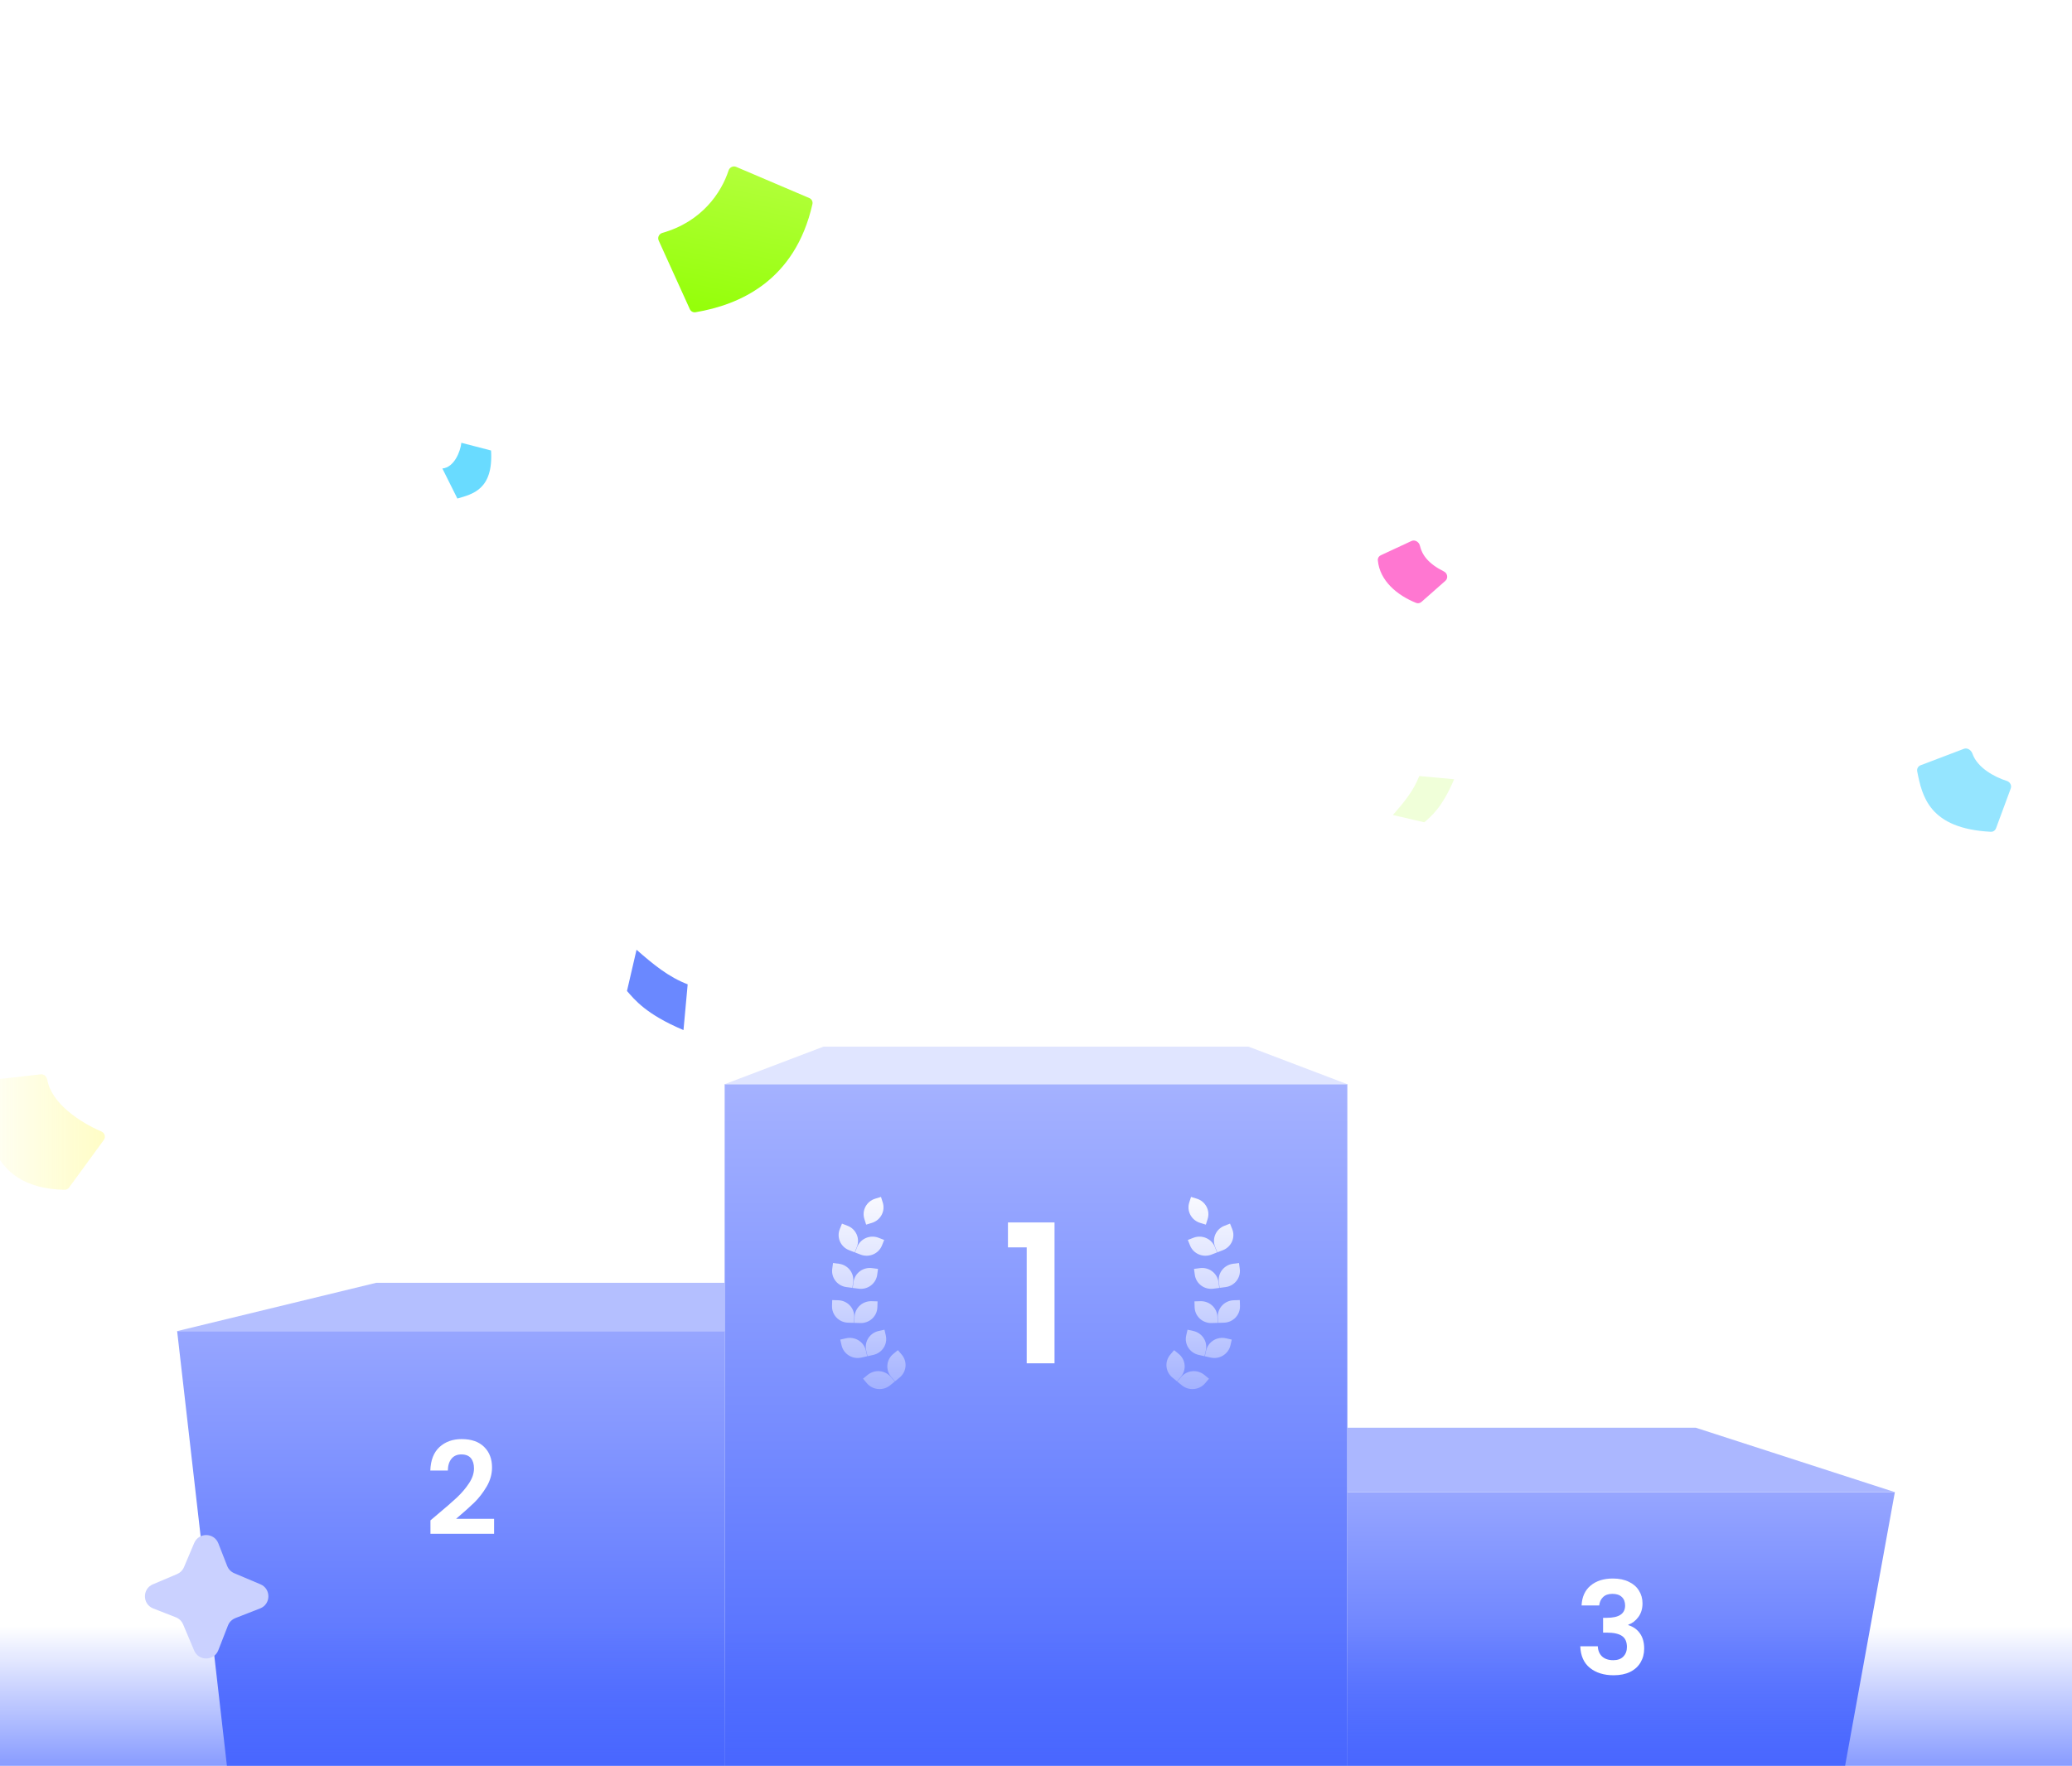 <svg width="386" height="329" viewBox="0 0 386 329" fill="none" xmlns="http://www.w3.org/2000/svg">
<g clip-path="url(#clip0_1427_37054)">
<path d="M-3.551 110.511L151.429 105.535L3.022 60.622C2.447 60.421 2.677 59.543 3.281 59.673L154.262 94.979L22.538 13.178C22.02 12.833 22.481 12.056 23.027 12.315L159.727 85.487L53.661 -27.622C53.258 -28.082 53.891 -28.73 54.365 -28.327L167.465 77.736L94.29 -58.959C94.016 -59.506 94.807 -59.966 95.153 -59.448L176.957 72.271L141.649 -78.705C141.534 -79.309 142.397 -79.539 142.599 -78.964L187.513 69.438L192.504 -85.536C192.547 -86.155 193.453 -86.155 193.496 -85.536L198.472 69.438L243.387 -78.964C243.588 -79.539 244.466 -79.309 244.336 -78.705L209.029 72.271L290.833 -59.448C291.178 -59.966 291.955 -59.506 291.696 -58.959L218.521 77.736L331.62 -28.327C332.08 -28.73 332.728 -28.097 332.325 -27.622L226.258 85.473L362.958 12.3C363.505 12.027 363.965 12.818 363.447 13.163L231.723 94.965L382.705 59.658C383.309 59.543 383.539 60.406 382.964 60.608L234.557 105.521L389.536 110.511C390.155 110.554 390.155 111.46 389.536 111.503L234.557 116.479L382.964 161.392C383.553 161.594 383.309 162.471 382.705 162.342L231.723 127.035L363.447 208.837C363.965 209.182 363.505 209.958 362.958 209.7L226.258 136.527L332.325 249.622C332.728 250.082 332.095 250.73 331.62 250.327L218.521 144.264L291.696 280.959C291.969 281.506 291.178 281.966 290.833 281.448L209.029 149.729L244.336 300.705C244.451 301.309 243.588 301.539 243.387 300.964L198.472 152.562L193.496 307.536C193.453 308.155 192.547 308.155 192.504 307.536L187.528 152.562L142.613 300.964C142.412 301.554 141.534 301.309 141.664 300.705L176.971 149.729L95.167 281.448C94.822 281.966 94.045 281.506 94.304 280.959L167.479 144.264L54.38 250.327C53.92 250.73 53.272 250.097 53.675 249.622L159.742 136.527L23.042 209.7C22.495 209.973 22.035 209.182 22.553 208.837L154.277 127.035L3.295 162.342C2.691 162.457 2.461 161.594 3.036 161.392L151.443 116.479L-3.536 111.503C-4.155 111.46 -4.155 110.554 -3.536 110.511H-3.551ZM195.855 114.725L196.718 113.862L197.336 112.798L197.653 111.618V110.396L197.336 109.217L196.718 108.152L195.855 107.29L194.791 106.671L193.611 106.355H192.389L191.209 106.671L190.145 107.29L189.282 108.152L188.664 109.217L188.347 110.396V111.618L188.664 112.798L189.282 113.862L190.145 114.725L191.209 115.343L192.389 115.66H193.611L194.791 115.343L195.855 114.725Z" fill="url(#paint0_radial_1427_37054)" fill-opacity="0.12"/>
<g filter="url(#filter0_b_1427_37054)">
<rect x="135" y="202" width="116" height="127" fill="url(#paint1_linear_1427_37054)"/>
</g>
<path fill-rule="evenodd" clip-rule="evenodd" d="M163.051 223.327L164.122 223L164.454 224.054C164.956 225.648 164.049 227.342 162.429 227.836L161.358 228.163L161.026 227.109C160.524 225.515 161.431 223.821 163.051 223.327ZM156.856 227.973L156.445 228.999C155.823 230.552 156.598 232.308 158.176 232.92L159.219 233.325L159.631 232.298C160.252 230.746 159.477 228.989 157.899 228.378L156.856 227.973ZM155.188 235.31L155.04 236.403C154.816 238.057 155.999 239.579 157.68 239.799L158.791 239.945L158.939 238.851C159.163 237.197 157.981 235.676 156.3 235.455L155.188 235.31ZM155.035 242.221L155.002 243.324C154.953 244.992 156.289 246.385 157.985 246.433L159.106 246.464L159.138 245.362C159.187 243.693 157.851 242.301 156.155 242.253L155.035 242.221ZM161.613 252.677L161.364 251.601C160.986 249.974 162.022 248.353 163.676 247.981L164.769 247.736L165.018 248.812C165.395 250.439 164.36 252.06 162.706 252.431L161.613 252.677ZM156.532 249.583L156.781 250.659C157.159 252.286 158.806 253.305 160.46 252.934L161.553 252.688L161.304 251.613C160.926 249.985 159.279 248.966 157.625 249.338L156.532 249.583ZM166.73 257.358L166.014 256.51C164.93 255.226 165.108 253.319 166.413 252.253L167.275 251.548L167.992 252.396C169.076 253.679 168.897 255.586 167.593 256.653L166.73 257.358ZM161.495 257.712L160.778 256.864L161.641 256.158C162.945 255.092 164.883 255.268 165.967 256.551L166.684 257.4L165.821 258.105C164.517 259.171 162.579 258.996 161.495 257.712ZM159.17 246.466L159.202 245.363C159.251 243.695 160.666 242.381 162.361 242.429L163.482 242.46L163.45 243.563C163.401 245.231 161.986 246.546 160.29 246.498L159.17 246.466ZM158.855 239.955L159.003 238.861C159.227 237.207 160.773 236.044 162.454 236.264L163.566 236.41L163.418 237.503C163.194 239.158 161.648 240.321 159.967 240.101L158.855 239.955ZM159.688 232.316L159.277 233.343L160.32 233.747C161.898 234.359 163.683 233.596 164.305 232.043L164.716 231.017L163.673 230.612C162.095 230 160.31 230.764 159.688 232.316Z" fill="url(#paint2_linear_1427_37054)"/>
<path fill-rule="evenodd" clip-rule="evenodd" d="M222.951 223.327L221.88 223L221.548 224.054C221.046 225.648 221.953 227.342 223.573 227.836L224.644 228.163L224.976 227.109C225.478 225.515 224.57 223.821 222.951 223.327ZM229.146 227.973L229.557 228.999C230.179 230.552 229.403 232.308 227.826 232.92L226.782 233.325L226.371 232.298C225.749 230.746 226.525 228.989 228.103 228.378L229.146 227.973ZM230.814 235.31L230.962 236.403C231.186 238.057 230.003 239.579 228.322 239.799L227.211 239.945L227.063 238.851C226.839 237.197 228.021 235.676 229.702 235.455L230.814 235.31ZM230.967 242.221L231 243.324C231.049 244.992 229.712 246.385 228.017 246.433L226.896 246.464L226.864 245.362C226.815 243.693 228.151 242.301 229.847 242.253L230.967 242.221ZM224.389 252.677L224.638 251.601C225.015 249.974 223.98 248.353 222.326 247.981L221.233 247.736L220.984 248.812C220.607 250.439 221.642 252.06 223.296 252.431L224.389 252.677ZM229.47 249.583L229.221 250.659C228.843 252.286 227.196 253.305 225.542 252.934L224.449 252.688L224.698 251.613C225.075 249.985 226.723 248.966 228.377 249.338L229.47 249.583ZM219.272 257.358L219.988 256.51C221.072 255.226 220.894 253.319 219.589 252.253L218.727 251.548L218.01 252.396C216.926 253.679 217.105 255.586 218.409 256.653L219.272 257.358ZM224.507 257.712L225.224 256.864L224.361 256.158C223.057 255.092 221.119 255.268 220.035 256.551L219.318 257.4L220.18 258.105C221.485 259.171 223.423 258.996 224.507 257.712ZM226.832 246.466L226.8 245.363C226.751 243.695 225.336 242.381 223.641 242.429L222.52 242.46L222.552 243.563C222.601 245.231 224.016 246.546 225.712 246.498L226.832 246.466ZM227.147 239.955L226.999 238.861C226.775 237.207 225.229 236.044 223.548 236.264L222.436 236.41L222.584 237.503C222.808 239.158 224.354 240.321 226.035 240.101L227.147 239.955ZM226.314 232.316L226.725 233.343L225.682 233.747C224.104 234.359 222.319 233.596 221.697 232.043L221.286 231.017L222.329 230.612C223.907 230 225.692 230.764 226.314 232.316Z" fill="url(#paint3_linear_1427_37054)"/>
<g filter="url(#filter1_b_1427_37054)">
<path d="M33 248H135V329H42.273L33 248Z" fill="url(#paint4_linear_1427_37054)"/>
</g>
<g filter="url(#filter2_b_1427_37054)">
<path d="M251 278H353L343.727 329H251V278Z" fill="url(#paint5_linear_1427_37054)"/>
</g>
<g filter="url(#filter3_b_1427_37054)">
<path d="M153.413 195H232.587L251 202H135L153.413 195Z" fill="#E0E5FF"/>
</g>
<g filter="url(#filter4_b_1427_37054)">
<path d="M70.091 239H135V248H33L70.091 239Z" fill="#B4BFFF"/>
</g>
<g filter="url(#filter5_b_1427_37054)">
<path d="M251 266H315.909L353 278H251V266Z" fill="#ABB7FF"/>
</g>
<rect y="303" width="386" height="40" fill="url(#paint6_linear_1427_37054)"/>
<path opacity="0.31" d="M12.04 221.672C-2.946 221.388 -2.918 208.801 -2.581 202.148C-2.557 201.661 -2.182 201.268 -1.697 201.213L7.587 200.159C8.18 200.091 8.694 200.559 8.798 201.147C9.588 205.616 14.963 209.126 18.892 210.81C19.505 211.073 19.74 211.841 19.346 212.38L12.858 221.266C12.67 221.524 12.359 221.678 12.04 221.672Z" fill="url(#paint7_linear_1427_37054)"/>
<path d="M187.775 232.4V227.756H196.451V254H191.267V232.4H187.775Z" fill="white"/>
<path d="M81.437 282.208C82.973 280.928 84.197 279.864 85.109 279.016C86.021 278.152 86.781 277.256 87.389 276.328C87.997 275.4 88.301 274.488 88.301 273.592C88.301 272.776 88.109 272.136 87.725 271.672C87.341 271.208 86.749 270.976 85.949 270.976C85.149 270.976 84.533 271.248 84.101 271.792C83.669 272.32 83.445 273.048 83.429 273.976H80.165C80.229 272.056 80.797 270.6 81.869 269.608C82.957 268.616 84.333 268.12 85.997 268.12C87.821 268.12 89.221 268.608 90.197 269.584C91.173 270.544 91.661 271.816 91.661 273.4C91.661 274.648 91.325 275.84 90.653 276.976C89.981 278.112 89.213 279.104 88.349 279.952C87.485 280.784 86.357 281.792 84.965 282.976H92.045V285.76H80.189V283.264L81.437 282.208Z" fill="white"/>
<path d="M294.636 299.112C294.716 297.512 295.276 296.28 296.316 295.416C297.372 294.536 298.756 294.096 300.468 294.096C301.636 294.096 302.636 294.304 303.468 294.72C304.3 295.12 304.924 295.672 305.34 296.376C305.772 297.064 305.988 297.848 305.988 298.728C305.988 299.736 305.724 300.592 305.196 301.296C304.684 301.984 304.068 302.448 303.348 302.688V302.784C304.276 303.072 304.996 303.584 305.508 304.32C306.036 305.056 306.3 306 306.3 307.152C306.3 308.112 306.076 308.968 305.628 309.72C305.196 310.472 304.548 311.064 303.684 311.496C302.836 311.912 301.812 312.12 300.612 312.12C298.804 312.12 297.332 311.664 296.196 310.752C295.06 309.84 294.46 308.496 294.396 306.72H297.66C297.692 307.504 297.956 308.136 298.452 308.616C298.964 309.08 299.66 309.312 300.54 309.312C301.356 309.312 301.98 309.088 302.412 308.64C302.86 308.176 303.084 307.584 303.084 306.864C303.084 305.904 302.78 305.216 302.172 304.8C301.564 304.384 300.62 304.176 299.34 304.176H298.644V301.416H299.34C301.612 301.416 302.748 300.656 302.748 299.136C302.748 298.448 302.54 297.912 302.124 297.528C301.724 297.144 301.14 296.952 300.372 296.952C299.62 296.952 299.036 297.16 298.62 297.576C298.22 297.976 297.988 298.488 297.924 299.112H294.636Z" fill="white"/>
<path d="M127.33 191.916C120.305 188.952 118.233 186.245 116.801 184.633L118.583 176.95C121.788 179.76 124.589 182.041 128.11 183.391L127.33 191.916Z" fill="#6A88FF"/>
</g>
<path d="M366.794 269.069L369.195 268.132C370.253 267.718 370.273 266.228 369.226 265.785L366.682 264.709C366.366 264.576 366.119 264.321 365.994 264.003L365.134 261.805C364.72 260.747 363.23 260.727 362.788 261.774L361.795 264.121C361.668 264.425 361.425 264.665 361.121 264.795L358.774 265.788C357.727 266.23 357.747 267.72 358.805 268.134L361.003 268.994C361.321 269.119 361.576 269.366 361.709 269.682L362.785 272.226C363.228 273.273 364.718 273.253 365.132 272.195L366.069 269.794C366.197 269.463 366.458 269.202 366.788 269.075L366.794 269.069Z" fill="white" fill-opacity="0.84"/>
<path d="M24.862 283.38L26.463 282.754C27.168 282.478 27.182 281.485 26.484 281.19L24.788 280.473C24.578 280.384 24.413 280.214 24.329 280.002L23.756 278.537C23.48 277.832 22.487 277.818 22.192 278.516L21.53 280.08C21.445 280.284 21.284 280.443 21.08 280.53L19.516 281.192C18.818 281.487 18.832 282.48 19.537 282.756L21.002 283.329C21.214 283.413 21.384 283.578 21.473 283.788L22.19 285.484C22.485 286.182 23.478 286.168 23.755 285.463L24.38 283.862C24.465 283.642 24.638 283.468 24.859 283.383L24.862 283.38Z" fill="white" fill-opacity="0.24"/>
<path d="M43.854 301.466L48.457 299.669C50.484 298.875 50.524 296.02 48.517 295.171L43.64 293.109C43.035 292.855 42.561 292.365 42.322 291.756L40.674 287.543C39.88 285.516 37.025 285.476 36.176 287.483L34.274 291.981C34.029 292.565 33.565 293.024 32.981 293.274L28.483 295.176C26.476 296.025 26.516 298.88 28.543 299.674L32.756 301.322C33.365 301.561 33.855 302.036 34.109 302.64L36.171 307.517C37.02 309.524 39.875 309.484 40.669 307.457L42.466 302.854C42.711 302.22 43.21 301.721 43.844 301.476L43.854 301.466Z" fill="#CAD1FF"/>
<path d="M262.941 100.798L257.231 103.453C256.878 103.617 256.647 103.973 256.68 104.36C257.01 108.223 260.318 110.924 263.809 112.326C264.148 112.462 264.532 112.386 264.806 112.145L269.266 108.212C269.825 107.719 269.666 106.807 268.999 106.475C266.113 105.038 264.922 103.413 264.527 101.693C264.364 100.98 263.604 100.49 262.941 100.798Z" fill="url(#paint8_linear_1427_37054)"/>
<path d="M151.351 38.023C148.109 52.379 137.705 56.806 129.57 58.174C129.13 58.248 128.699 58.012 128.514 57.606L122.707 44.813C122.444 44.234 122.785 43.561 123.396 43.388C130.766 41.304 134.391 35.874 135.729 31.762C135.921 31.174 136.571 30.847 137.14 31.09L150.773 36.9C151.21 37.086 151.456 37.56 151.351 38.023Z" fill="url(#paint9_linear_1427_37054)"/>
<path opacity="0.2" d="M270.894 145.18C268.635 150.535 266.572 152.114 265.343 153.205L259.487 151.847C261.629 149.405 263.367 147.269 264.396 144.586L270.894 145.18Z" fill="#B8FF44"/>
<path opacity="0.2" d="M31.758 113.847C26.329 111.773 24.68 109.765 23.548 108.574L24.704 102.675C27.219 104.732 29.412 106.396 32.129 107.333L31.758 113.847Z" fill="white"/>
<path opacity="0.2" d="M358.966 71.131C352.156 79.887 347.572 81.779 344.768 83.184L334.643 77.787C339.798 74.342 344.057 71.264 347.28 66.826L358.966 71.131Z" fill="url(#paint10_linear_1427_37054)"/>
<path d="M91.481 83.934C91.934 91.254 87.973 92.069 85.206 92.884L82.411 87.287C84.666 87.077 85.801 83.997 85.946 82.496L91.481 83.934Z" fill="#69DBFF"/>
<path opacity="0.7" d="M370.868 154.971C359.414 154.384 358.079 148.38 357.163 143.709C357.069 143.23 357.335 142.752 357.792 142.578L365.861 139.514C366.516 139.266 367.229 139.761 367.457 140.423C368.348 143.008 371.528 144.764 373.853 145.495C374.444 145.681 374.804 146.319 374.589 146.9L371.844 154.325C371.695 154.728 371.297 154.993 370.868 154.971Z" fill="#69DBFF"/>
<path d="M297.862 136.38L299.463 135.754C300.168 135.478 300.182 134.485 299.484 134.19L297.788 133.473C297.578 133.384 297.413 133.214 297.329 133.002L296.756 131.537C296.48 130.832 295.487 130.818 295.192 131.516L294.53 133.08C294.445 133.284 294.284 133.443 294.08 133.53L292.516 134.192C291.818 134.487 291.832 135.48 292.537 135.756L294.002 136.329C294.214 136.413 294.384 136.578 294.473 136.788L295.19 138.484C295.485 139.182 296.478 139.168 296.754 138.463L297.38 136.862C297.465 136.642 297.638 136.468 297.859 136.383L297.862 136.38Z" fill="white" fill-opacity="0.33"/>
<defs>
<filter id="filter0_b_1427_37054" x="91" y="158" width="204" height="215" filterUnits="userSpaceOnUse" color-interpolation-filters="sRGB">
<feFlood flood-opacity="0" result="BackgroundImageFix"/>
<feGaussianBlur in="BackgroundImageFix" stdDeviation="22"/>
<feComposite in2="SourceAlpha" operator="in" result="effect1_backgroundBlur_1427_37054"/>
<feBlend mode="normal" in="SourceGraphic" in2="effect1_backgroundBlur_1427_37054" result="shape"/>
</filter>
<filter id="filter1_b_1427_37054" x="-11" y="204" width="190" height="169" filterUnits="userSpaceOnUse" color-interpolation-filters="sRGB">
<feFlood flood-opacity="0" result="BackgroundImageFix"/>
<feGaussianBlur in="BackgroundImageFix" stdDeviation="22"/>
<feComposite in2="SourceAlpha" operator="in" result="effect1_backgroundBlur_1427_37054"/>
<feBlend mode="normal" in="SourceGraphic" in2="effect1_backgroundBlur_1427_37054" result="shape"/>
</filter>
<filter id="filter2_b_1427_37054" x="207" y="234" width="190" height="139" filterUnits="userSpaceOnUse" color-interpolation-filters="sRGB">
<feFlood flood-opacity="0" result="BackgroundImageFix"/>
<feGaussianBlur in="BackgroundImageFix" stdDeviation="22"/>
<feComposite in2="SourceAlpha" operator="in" result="effect1_backgroundBlur_1427_37054"/>
<feBlend mode="normal" in="SourceGraphic" in2="effect1_backgroundBlur_1427_37054" result="shape"/>
</filter>
<filter id="filter3_b_1427_37054" x="91" y="151" width="204" height="95" filterUnits="userSpaceOnUse" color-interpolation-filters="sRGB">
<feFlood flood-opacity="0" result="BackgroundImageFix"/>
<feGaussianBlur in="BackgroundImageFix" stdDeviation="22"/>
<feComposite in2="SourceAlpha" operator="in" result="effect1_backgroundBlur_1427_37054"/>
<feBlend mode="normal" in="SourceGraphic" in2="effect1_backgroundBlur_1427_37054" result="shape"/>
</filter>
<filter id="filter4_b_1427_37054" x="-11" y="195" width="190" height="97" filterUnits="userSpaceOnUse" color-interpolation-filters="sRGB">
<feFlood flood-opacity="0" result="BackgroundImageFix"/>
<feGaussianBlur in="BackgroundImageFix" stdDeviation="22"/>
<feComposite in2="SourceAlpha" operator="in" result="effect1_backgroundBlur_1427_37054"/>
<feBlend mode="normal" in="SourceGraphic" in2="effect1_backgroundBlur_1427_37054" result="shape"/>
</filter>
<filter id="filter5_b_1427_37054" x="207" y="222" width="190" height="100" filterUnits="userSpaceOnUse" color-interpolation-filters="sRGB">
<feFlood flood-opacity="0" result="BackgroundImageFix"/>
<feGaussianBlur in="BackgroundImageFix" stdDeviation="22"/>
<feComposite in2="SourceAlpha" operator="in" result="effect1_backgroundBlur_1427_37054"/>
<feBlend mode="normal" in="SourceGraphic" in2="effect1_backgroundBlur_1427_37054" result="shape"/>
</filter>
<radialGradient id="paint0_radial_1427_37054" cx="0" cy="0" r="1" gradientUnits="userSpaceOnUse" gradientTransform="translate(193 111) rotate(90) scale(128.707)">
<stop stop-color="white"/>
<stop offset="1" stop-color="white" stop-opacity="0"/>
</radialGradient>
<linearGradient id="paint1_linear_1427_37054" x1="194.048" y1="201.256" x2="194.048" y2="329" gradientUnits="userSpaceOnUse">
<stop stop-color="#A5B2FF"/>
<stop offset="1" stop-color="#4967FF"/>
</linearGradient>
<linearGradient id="paint2_linear_1427_37054" x1="161.851" y1="223" x2="161.851" y2="258.803" gradientUnits="userSpaceOnUse">
<stop stop-color="white" stop-opacity="0.94"/>
<stop offset="1" stop-color="white" stop-opacity="0.3"/>
</linearGradient>
<linearGradient id="paint3_linear_1427_37054" x1="224.151" y1="223" x2="224.151" y2="258.803" gradientUnits="userSpaceOnUse">
<stop stop-color="white" stop-opacity="0.94"/>
<stop offset="1" stop-color="white" stop-opacity="0.3"/>
</linearGradient>
<linearGradient id="paint4_linear_1427_37054" x1="84.922" y1="247.525" x2="84.922" y2="329" gradientUnits="userSpaceOnUse">
<stop stop-color="#97A6FF"/>
<stop offset="1" stop-color="#4967FF"/>
</linearGradient>
<linearGradient id="paint5_linear_1427_37054" x1="302.922" y1="277.701" x2="302.922" y2="329" gradientUnits="userSpaceOnUse">
<stop stop-color="#97A6FF"/>
<stop offset="1" stop-color="#4967FF"/>
</linearGradient>
<linearGradient id="paint6_linear_1427_37054" x1="193" y1="303" x2="193" y2="343" gradientUnits="userSpaceOnUse">
<stop stop-color="#4967FF" stop-opacity="0"/>
<stop offset="1" stop-color="#4967FF"/>
</linearGradient>
<linearGradient id="paint7_linear_1427_37054" x1="22.716" y1="209.788" x2="-7.017" y2="209.788" gradientUnits="userSpaceOnUse">
<stop stop-color="#FFF730"/>
<stop offset="1" stop-color="#FFF730" stop-opacity="0"/>
</linearGradient>
<linearGradient id="paint8_linear_1427_37054" x1="265" y1="113" x2="259.5" y2="99" gradientUnits="userSpaceOnUse">
<stop stop-color="#FF77D1"/>
<stop offset="1" stop-color="#FF77D1"/>
</linearGradient>
<linearGradient id="paint9_linear_1427_37054" x1="131.937" y1="63.455" x2="139.533" y2="25.938" gradientUnits="userSpaceOnUse">
<stop stop-color="#8FFF00"/>
<stop offset="1" stop-color="#B8FF44"/>
</linearGradient>
<linearGradient id="paint10_linear_1427_37054" x1="352" y1="79.001" x2="341.5" y2="62.501" gradientUnits="userSpaceOnUse">
<stop stop-color="white"/>
<stop offset="1" stop-color="white" stop-opacity="0"/>
</linearGradient>
<clipPath id="clip0_1427_37054">
<rect width="386" height="329" fill="white"/>
</clipPath>
</defs>
</svg>
